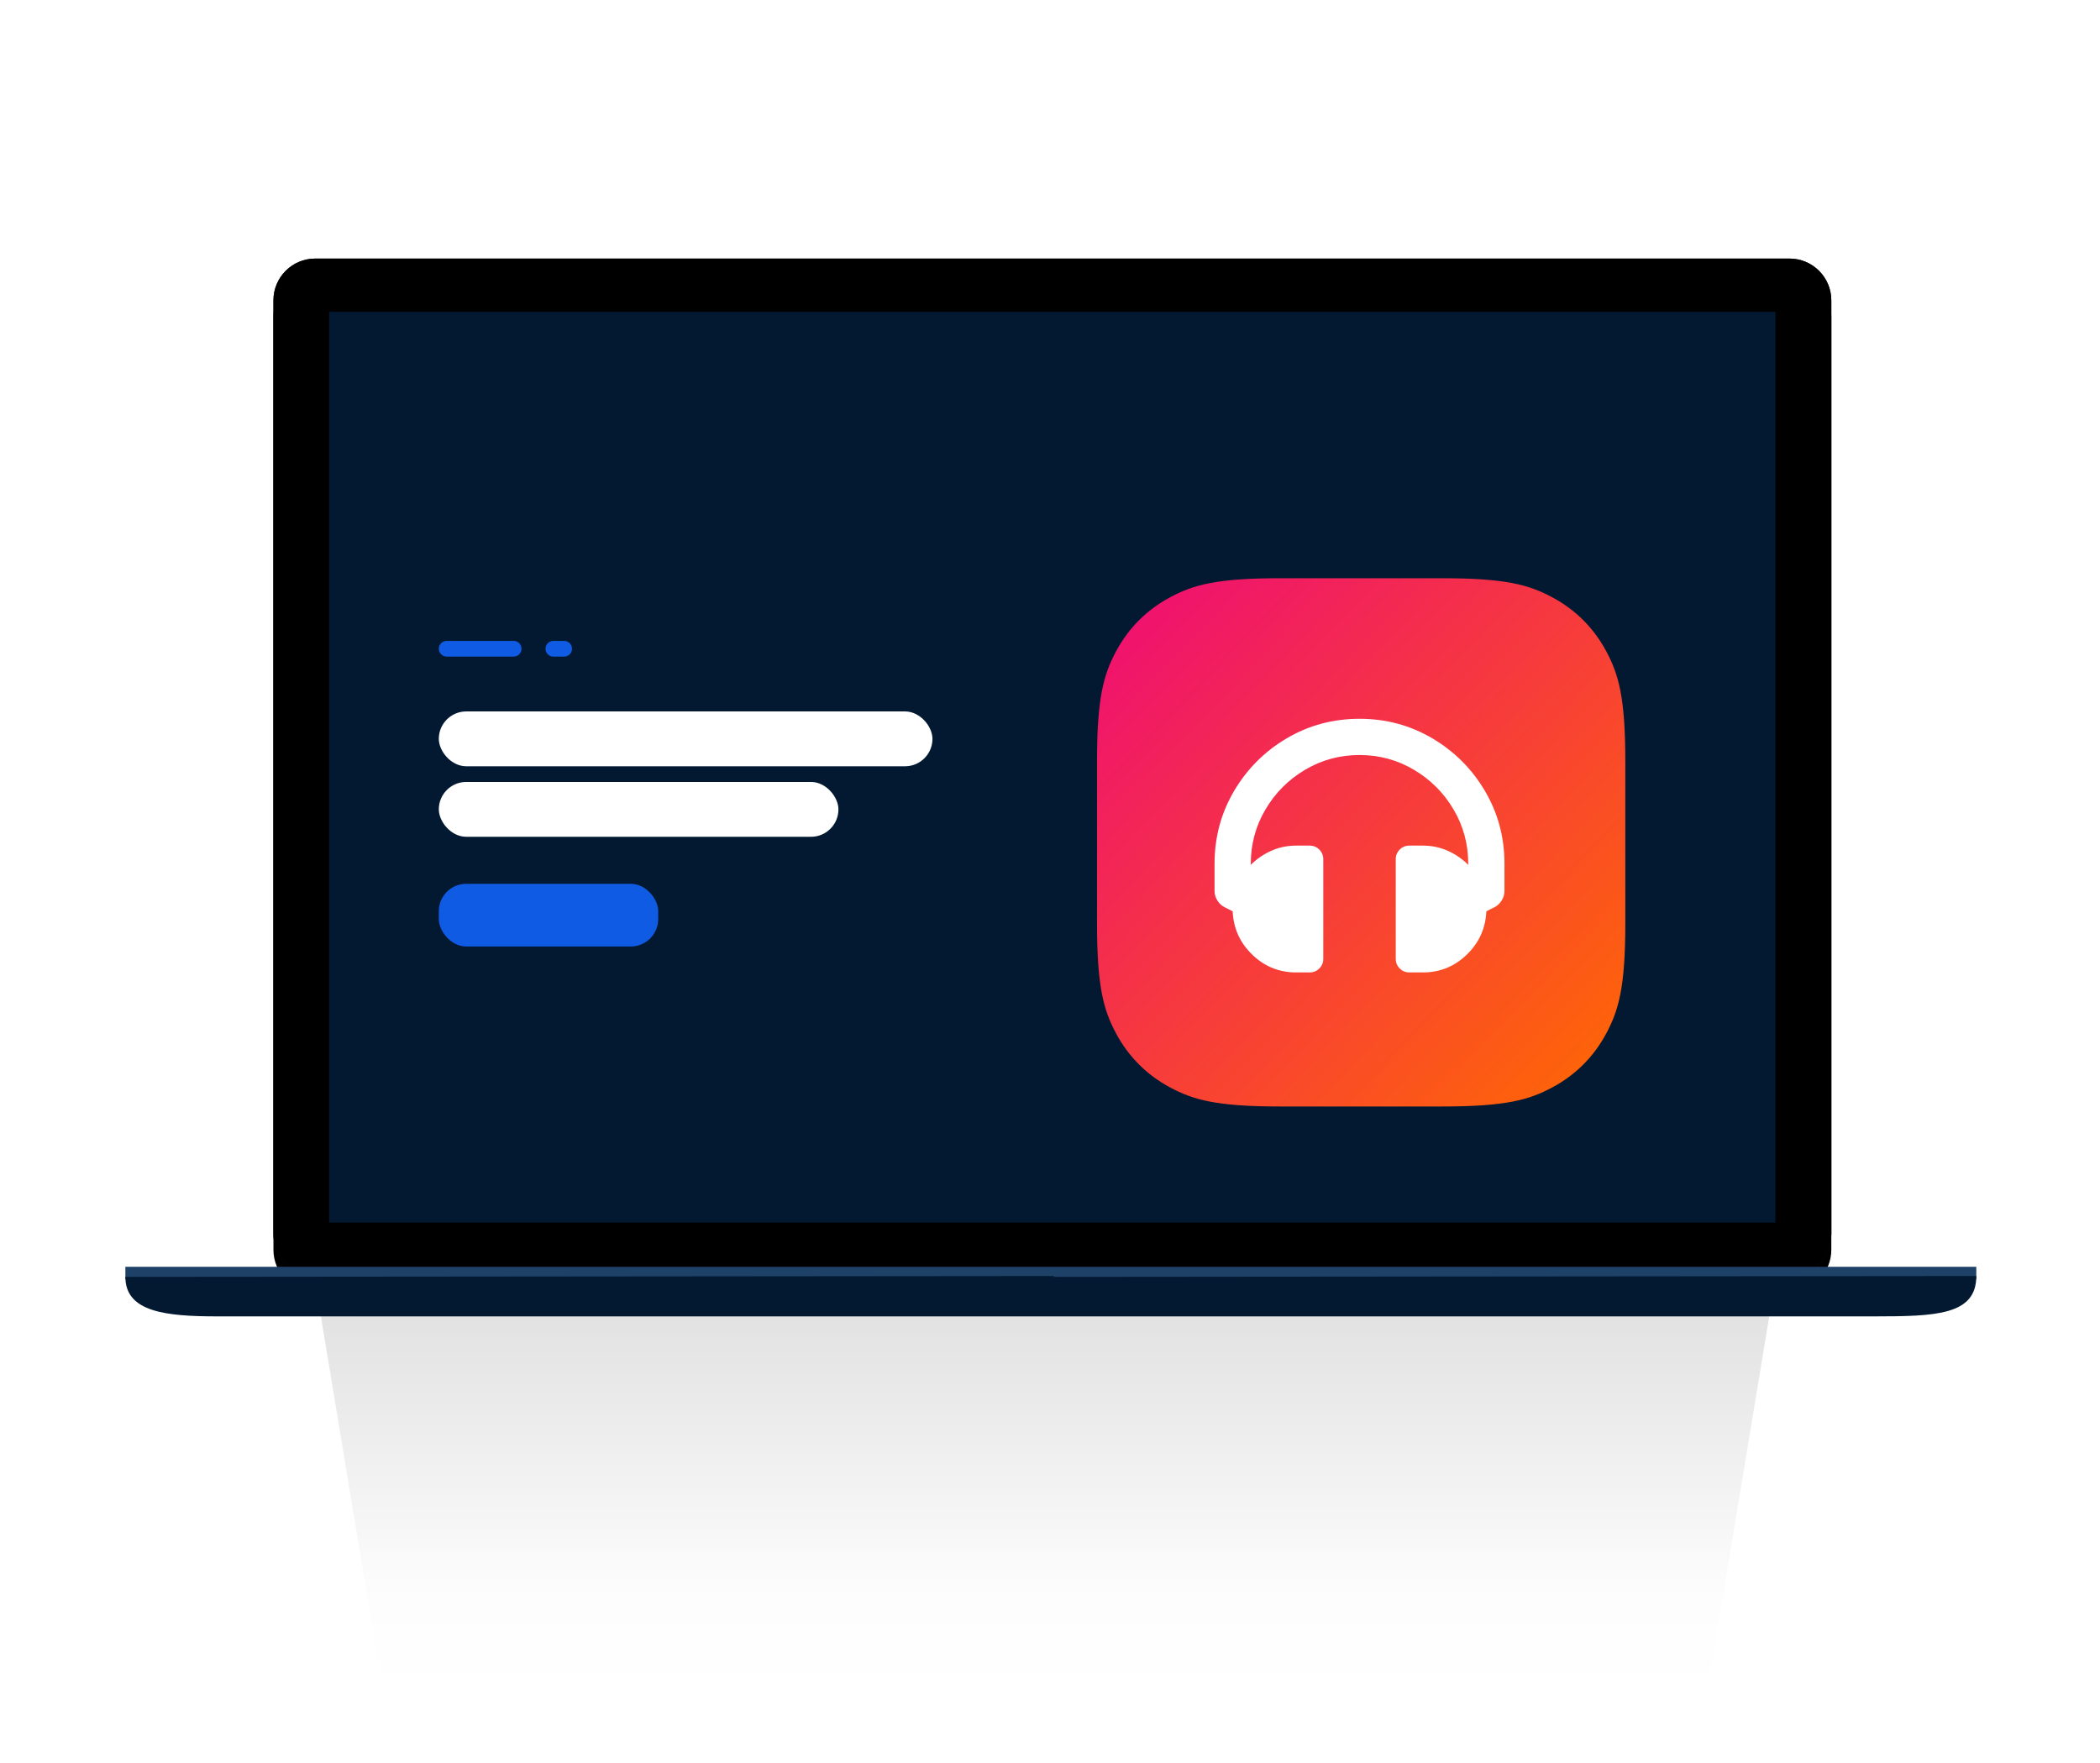 <?xml version="1.0" encoding="UTF-8"?>
<svg width="268px" height="225px" viewBox="0 0 268 225" version="1.1" xmlns="http://www.w3.org/2000/svg" xmlns:xlink="http://www.w3.org/1999/xlink">
    <title>illustration-laptop-selfguided</title>
    <defs>
        <linearGradient x1="50%" y1="7.091%" x2="50%" y2="54.182%" id="linearGradient-1">
            <stop stop-color="#000000" stop-opacity="0.5" offset="0%"></stop>
            <stop stop-color="#000000" stop-opacity="0.05" offset="65.872%"></stop>
            <stop stop-color="#FFFFFF" stop-opacity="0" offset="100%"></stop>
        </linearGradient>
        <filter x="-9.9%" y="-15.6%" width="119.9%" height="131.1%" filterUnits="objectBoundingBox" id="filter-2">
            <feGaussianBlur stdDeviation="6.225" in="SourceGraphic"></feGaussianBlur>
        </filter>
        <filter x="-3.2%" y="-45.2%" width="106.4%" height="190.5%" filterUnits="objectBoundingBox" id="filter-3">
            <feGaussianBlur stdDeviation="2.055" in="SourceGraphic"></feGaussianBlur>
        </filter>
        <filter x="-5.6%" y="-106.8%" width="111.2%" height="313.6%" filterUnits="objectBoundingBox" id="filter-4">
            <feGaussianBlur stdDeviation="3.425" in="SourceGraphic"></feGaussianBlur>
        </filter>
        <path d="M18.897,5.333 C18.897,2.388 21.286,0 24.241,0 L212.367,0 C215.318,0 217.71,2.393 217.71,5.333 L217.71,124.53 C217.71,127.475 215.321,129.863 212.367,129.863 L24.241,129.863 C21.289,129.863 18.897,127.47 18.897,124.53 L18.897,5.333 Z" id="path-5"></path>
        <filter x="-26.9%" y="-39.7%" width="153.8%" height="182.4%" filterUnits="objectBoundingBox" id="filter-6">
            <feOffset dx="0" dy="2" in="SourceAlpha" result="shadowOffsetOuter1"></feOffset>
            <feGaussianBlur stdDeviation="17.5" in="shadowOffsetOuter1" result="shadowBlurOuter1"></feGaussianBlur>
            <feColorMatrix values="0 0 0 0 0   0 0 0 0 0   0 0 0 0 0  0 0 0 0.1 0" type="matrix" in="shadowBlurOuter1"></feColorMatrix>
        </filter>
        <filter x="-17.9%" y="-25.8%" width="135.7%" height="154.7%" filterUnits="objectBoundingBox" id="filter-7">
            <feGaussianBlur stdDeviation="0.5" in="SourceAlpha" result="shadowBlurInner1"></feGaussianBlur>
            <feOffset dx="0" dy="0" in="shadowBlurInner1" result="shadowOffsetInner1"></feOffset>
            <feComposite in="shadowOffsetInner1" in2="SourceAlpha" operator="arithmetic" k2="-1" k3="1" result="shadowInnerInner1"></feComposite>
            <feColorMatrix values="0 0 0 0 1   0 0 0 0 1   0 0 0 0 1  0 0 0 1 0" type="matrix" in="shadowInnerInner1"></feColorMatrix>
        </filter>
        <linearGradient x1="50%" y1="0%" x2="50%" y2="100%" id="linearGradient-8">
            <stop stop-color="#021931" offset="0.817%"></stop>
            <stop stop-color="#021931" offset="100%"></stop>
        </linearGradient>
        <rect id="path-9" x="0" y="0" width="184.576" height="116.24"></rect>
        <filter x="-29.0%" y="-44.3%" width="158.0%" height="192.1%" filterUnits="objectBoundingBox" id="filter-11">
            <feOffset dx="0" dy="2" in="SourceAlpha" result="shadowOffsetOuter1"></feOffset>
            <feGaussianBlur stdDeviation="17.5" in="shadowOffsetOuter1" result="shadowBlurOuter1"></feGaussianBlur>
            <feColorMatrix values="0 0 0 0 0   0 0 0 0 0   0 0 0 0 0  0 0 0 0.1 0" type="matrix" in="shadowBlurOuter1"></feColorMatrix>
        </filter>
        <filter x="-142.6%" y="-142.6%" width="385.3%" height="385.3%" filterUnits="objectBoundingBox" id="filter-12">
            <feMorphology radius="3" operator="erode" in="SourceAlpha" result="shadowSpreadOuter1"></feMorphology>
            <feOffset dx="0" dy="9" in="shadowSpreadOuter1" result="shadowOffsetOuter1"></feOffset>
            <feGaussianBlur stdDeviation="21.5" in="shadowOffsetOuter1" result="shadowBlurOuter1"></feGaussianBlur>
            <feColorMatrix values="0 0 0 0 0   0 0 0 0 0   0 0 0 0 0  0 0 0 0.47 0" type="matrix" in="shadowBlurOuter1" result="shadowMatrixOuter1"></feColorMatrix>
            <feMerge>
                <feMergeNode in="shadowMatrixOuter1"></feMergeNode>
                <feMergeNode in="SourceGraphic"></feMergeNode>
            </feMerge>
        </filter>
        <linearGradient x1="101.323%" y1="98.735%" x2="-1.023%" y2="0%" id="linearGradient-13">
            <stop stop-color="#FF6A01" offset="0%"></stop>
            <stop stop-color="#EE0B77" offset="100%"></stop>
        </linearGradient>
        <path d="M23.36,-9.43765614e-16 L44.062,9.43765614e-16 C52.185,-5.48355e-16 55.131,0.846 58.1,2.434 C61.07,4.022 63.4,6.353 64.988,9.322 C66.576,12.292 67.422,15.237 67.422,23.36 L67.422,44.062 C67.422,52.185 66.576,55.131 64.988,58.1 C63.4,61.07 61.07,63.4 58.1,64.988 C55.131,66.576 52.185,67.422 44.062,67.422 L23.36,67.422 C15.237,67.422 12.292,66.576 9.322,64.988 C6.353,63.4 4.022,61.07 2.434,58.1 C0.846,55.131 3.6557e-16,52.185 -6.29177076e-16,44.062 L6.29177076e-16,23.36 C-3.6557e-16,15.237 0.846,12.292 2.434,9.322 C4.022,6.353 6.353,4.022 9.322,2.434 C12.292,0.846 15.237,5.48355e-16 23.36,-9.43765614e-16 Z" id="path-14"></path>
    </defs>
    <g id="illustration-laptop-selfguided" stroke="none" stroke-width="1" fill="none" fill-rule="evenodd">
        <g id="illustration/self-guided" transform="translate(16, 33)">
            <g id="shadows" transform="translate(22.6, 121.4)">
                <path d="M188.743,4.208 L169.719,119.22 C168.937,122.536 20.603,122.534 19.822,119.22 L0.798,4.208 C0.017,0.892 189.524,0.894 188.743,4.208 Z" id="shadow" fill="url(#linearGradient-1)" opacity="0.5" filter="url(#filter-2)"></path>
                <rect id="Rectangle-8" fill="#000000" opacity="0.05" filter="url(#filter-3)" x="0.051" y="0.053" width="192.535" height="13.626" rx="6.813"></rect>
                <rect id="Rectangle-2" fill="#000000" opacity="0.5" filter="url(#filter-4)" x="5.13" y="0.128" width="183.917" height="9.62" rx="4.81"></rect>
            </g>
            <g id="case" transform="translate(0, 0)">
                <g id="screen">
                    <use fill="black" fill-opacity="1" filter="url(#filter-6)" xlink:href="#path-5"></use>
                    <use fill="#021931" fill-rule="evenodd" xlink:href="#path-5"></use>
                    <use fill="black" fill-opacity="1" filter="url(#filter-7)" xlink:href="#path-5"></use>
                </g>
                <rect id="front" fill="#1D4167" x="0" y="128.682" width="236.214" height="1.574"></rect>
                <path d="M11.767,135.011 C5.148,135.011 1.47793959e-11,134.449 1.30739863e-12,129.97 L1.30739863e-12,129.97 L0.14,129.97 C0.187,129.97 0.245,129.97 0.314,129.97 L1.229,129.969 C12.724,129.959 101.345,129.879 116.347,129.865 L117.272,129.864 C117.406,129.864 117.529,129.864 117.641,129.864 L118.5,129.863 L118.5,129.97 L118.64,129.97 C118.686,129.97 118.743,129.97 118.812,129.97 L119.721,129.969 C131.14,129.959 219.173,129.879 234.074,129.865 L234.993,129.864 C235.126,129.864 235.248,129.864 235.36,129.864 L236.214,129.863 L236.214,129.863 C236.214,134.855 231.057,135.007 223.166,135.011 Z" id="bottom" fill="url(#linearGradient-8)"></path>
            </g>
            <g id="Screen" transform="translate(26, 6.8)">
                <mask id="mask-10" fill="white">
                    <use xlink:href="#path-9"></use>
                </mask>
                <g id="Mask">
                    <use fill="black" fill-opacity="1" filter="url(#filter-11)" xlink:href="#path-9"></use>
                    <use fill="#021931" fill-rule="evenodd" xlink:href="#path-9"></use>
                </g>
                <g id="Group-20" filter="url(#filter-12)" mask="url(#mask-10)">
                    <g transform="translate(98, 25)">
                        <mask id="mask-15" fill="white">
                            <use xlink:href="#path-14"></use>
                        </mask>
                        <use id="Rectangle" stroke="none" fill="url(#linearGradient-13)" fill-rule="nonzero" xlink:href="#path-14"></use>
                        <path d="M27.141,50.312 C27.622,50.312 28.032,50.144 28.369,49.807 C28.706,49.469 28.875,49.06 28.875,48.578 L28.875,48.578 L28.875,35.859 C28.875,35.378 28.706,34.968 28.369,34.631 C28.032,34.294 27.622,34.125 27.141,34.125 L27.141,34.125 L25.406,34.125 C24.298,34.125 23.25,34.342 22.263,34.775 C21.275,35.209 20.396,35.811 19.625,36.582 L19.625,36.582 L19.625,36.438 C19.625,33.932 20.251,31.62 21.504,29.5 C22.756,27.38 24.443,25.694 26.562,24.441 C28.682,23.189 30.995,22.563 33.5,22.563 C36.005,22.563 38.318,23.189 40.437,24.441 C42.557,25.694 44.243,27.38 45.496,29.5 C46.749,31.62 47.375,33.932 47.375,36.438 L47.375,36.438 L47.375,36.582 C46.604,35.811 45.725,35.209 44.737,34.775 C43.75,34.342 42.702,34.125 41.594,34.125 L41.594,34.125 L39.859,34.125 C39.378,34.125 38.968,34.294 38.631,34.631 C38.294,34.968 38.125,35.378 38.125,35.859 L38.125,35.859 L38.125,48.578 C38.125,49.06 38.294,49.469 38.631,49.807 C38.968,50.144 39.378,50.312 39.859,50.312 L39.859,50.312 L41.594,50.312 C43.762,50.312 45.629,49.554 47.194,48.036 C48.76,46.519 49.591,44.676 49.687,42.508 L49.687,42.508 L50.699,42.002 C51.085,41.809 51.398,41.52 51.639,41.135 C51.879,40.749 52,40.34 52,39.906 L52,39.906 L52,36.438 C52,33.065 51.169,29.97 49.507,27.151 C47.845,24.333 45.604,22.093 42.786,20.431 C39.968,18.769 36.872,17.938 33.5,17.938 C30.128,17.938 27.032,18.769 24.214,20.431 C21.395,22.093 19.155,24.333 17.493,27.151 C15.831,29.97 15,33.065 15,36.438 L15,36.438 L15,39.906 C15,40.34 15.12,40.749 15.361,41.135 C15.602,41.52 15.915,41.809 16.301,42.002 L16.301,42.002 L17.312,42.508 C17.409,44.676 18.24,46.519 19.806,48.036 C21.371,49.554 23.238,50.312 25.406,50.312 L25.406,50.312 L27.141,50.312 Z" id="h" stroke="none" fill="#FFFFFF" fill-rule="nonzero" mask="url(#mask-15)"></path>
                    </g>
                </g>
                <g id="Group-21" mask="url(#mask-10)">
                    <g transform="translate(14, 42)">
                        <path d="M16,-5.12573819e-13 C16.552,-5.12540001e-13 17,0.448 17,1 C17,1.552 16.552,2 16,2 L14.615,2 C14.063,2 13.615,1.552 13.615,1 C13.615,0.448 14.063,-5.11973806e-13 14.615,-5.12828167e-13 L16,-5.12573819e-13 Z M9.556,-3.48712389e-13 C10.108,-3.48567549e-13 10.556,0.448 10.556,1 C10.556,1.552 10.108,2 9.556,2 L1,2 C0.448,2 -7.49622586e-13,1.552 -7.49622586e-13,1 C-7.49622586e-13,0.448 0.448,-3.50317845e-13 1,-3.50284027e-13 L9.556,-3.48712389e-13 Z" id="Combined-Shape" fill="#105BE3" fill-rule="nonzero"></path>
                        <rect id="Rectangle" fill="#FFFFFF" fill-rule="evenodd" x="0" y="9" width="63" height="7" rx="3.5"></rect>
                        <rect id="Rectangle-Copy-17" fill="#FFFFFF" fill-rule="evenodd" x="0" y="18" width="51" height="7" rx="3.5"></rect>
                        <rect id="Rectangle-Copy-23" fill="#105BE3" fill-rule="nonzero" x="0" y="31" width="28" height="8" rx="3.5"></rect>
                    </g>
                </g>
            </g>
        </g>
    </g>
</svg>